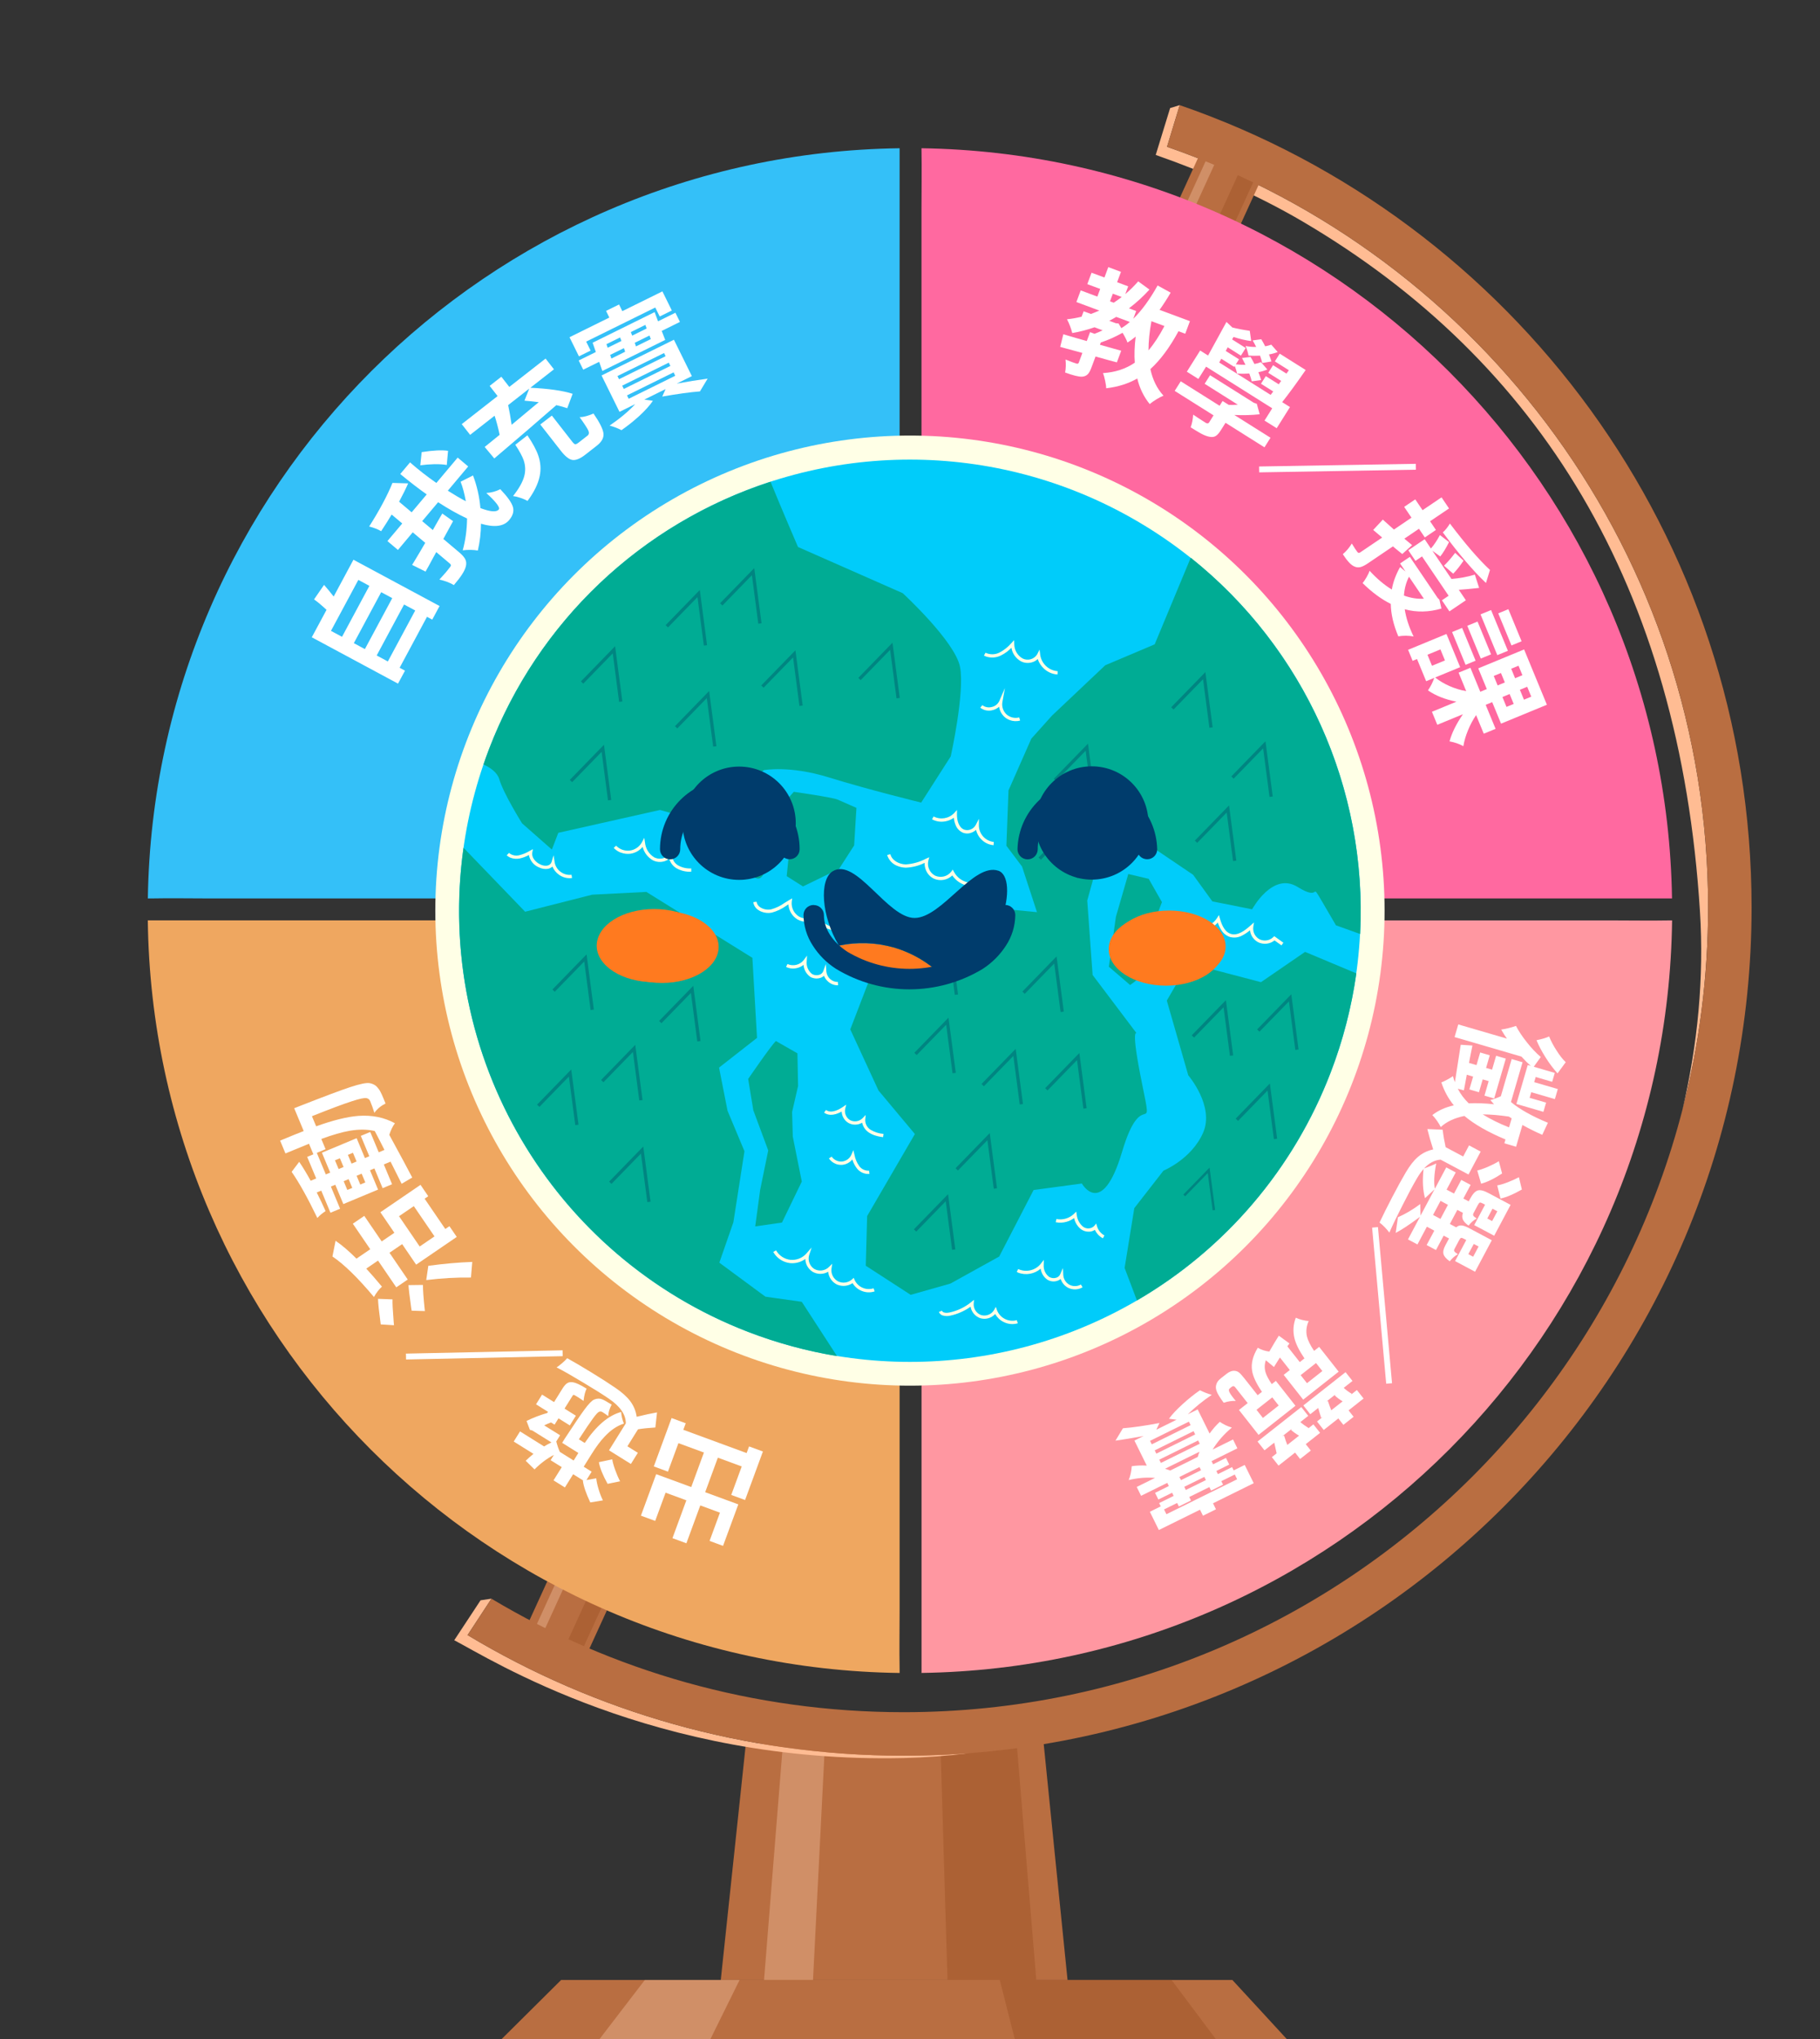 <?xml version="1.0" encoding="UTF-8"?>
<svg id="_圖層_2" data-name="圖層 2" xmlns="http://www.w3.org/2000/svg" width="505.47" height="566.19" viewBox="0 0 505.47 566.19">
  <rect x="0" y="0" width="505.47" height="566.19" fill="#333333" stroke="none"/>
  <g id="_圖層_1-2" data-name="圖層 1">
    <g>
      <g id="_地球儀" data-name="地球儀">
        <path d="m207.14,484.18c13.76-.05,27.55-.17,41.32-.32,13.76-.16,27.56-.27,41.34-.33,1.11,11.04,2.22,22.09,3.34,33.11,1.12,11.03,2.23,22.06,3.35,33.09h-96.31c1.17-10.92,2.32-21.85,3.48-32.77,1.16-10.92,2.32-21.85,3.48-32.78" style="fill: #b96e41; fill-rule: evenodd;"/>
        <path d="m217.46,484.14c3.88-.02,7.77-.05,11.66-.08-.55,10.95-1.1,21.9-1.66,32.84-.55,10.94-1.11,21.89-1.66,32.83h-13.6c.88-10.93,1.74-21.85,2.62-32.79.88-10.92,1.75-21.86,2.63-32.8" style="fill: #d08f67; fill-rule: evenodd;"/>
        <path d="m261.16,483.71c3.52-.03,7.05-.07,10.57-.09,3.53-.03,7.06-.05,10.6-.06.91,11.04,1.83,22.07,2.74,33.1.91,11.02,1.82,22.06,2.74,33.07h-24.66c-.33-11-.66-22-.99-33-.33-11-.66-22.01-.98-33.02" style="fill: #ac6134; fill-rule: evenodd;"/>
        <path d="m467.25,308.17c4.3-18.27,6.02-36.82,4.89-54.93-5.62-90.74-44.77-153.13-110.24-191.67-12.4-7.3-26.51-13.5-40.92-18.55l4-13.01,2.66-.82-3.52,11.57c87.46,30.31,150.27,113.4,150.27,211.18,0,19.42-2.48,38.26-7.14,56.23m-198.16,178.61c-6.14.76-12.2,1.21-18.15,1.34-69.21,1.58-115.01-27.65-124.78-32.71l7.31-11.09,3.02-.45-6.63,10.11c35.38,21.25,76.8,33.48,121.08,33.48,6.11,0,12.16-.23,18.15-.69Zm217.38-234.84c0,1.27-.02,2.54-.05,3.81.02-1.27.05-2.54.05-3.81Z" style="fill: #ffbc93; fill-rule: evenodd;"/>
        <path d="m170.23,443.46l-6.75,14.75-16.74-7.66,6.75-14.76c.34.18.69.34,1.04.52l.27.14.03.02c.49.25.98.49,1.47.73l.03.02.38.19c.58.29,1.16.57,1.75.85.41.19.81.39,1.22.58h0l.04.02c.39.18.79.37,1.18.55h0s.04.02.04.02l.04.02c.45.21.9.42,1.36.62.76.34,1.52.68,2.28,1.02l.05.02c.3.13.61.27.91.4l.69.3c1.11.48,2.21.94,3.32,1.39l.6.25h.03ZM333.2,42.84l16.74,7.66-6.74,14.74c-5.51-2.82-11.09-5.38-16.74-7.66l6.74-14.74Z" style="fill: #b96e41; fill-rule: evenodd;"/>
        <path d="m157.88,437.98l-6.68,14.61-2.36-1.08,6.71-14.67c.11.06.23.11.35.17h.02s.02.02.02.02l.84.41h.03c.36.19.72.37,1.08.55M335.29,43.79l2.36,1.08-6.67,14.59c-.8-.34-1.59-.68-2.39-1.02l6.7-14.66Z" style="fill: #d08f67; fill-rule: evenodd;"/>
        <path d="m168.69,442.82l-6.72,14.69-4.29-1.96,6.67-14.59h.02c.51.23,1.02.45,1.53.67h.03c.32.15.64.29.97.43.51.22,1.01.43,1.52.64l.07.03.07.03.07.03.07.03ZM344.14,47.84l4.29,1.96-6.71,14.68c-1.41-.71-2.82-1.4-4.24-2.07l6.66-14.57Z" style="fill: #ac6134; fill-rule: evenodd;"/>
        <path d="m327.64,29.19c92.42,31.82,158.83,119.52,158.83,222.75,0,130.08-105.45,235.53-235.53,235.53-44.28,0-85.7-12.23-121.08-33.48l6.63-10.11c33.48,20,72.62,31.51,114.45,31.51,123.41,0,223.45-100.04,223.45-223.45,0-97.78-62.8-180.87-150.27-211.18l3.52-11.57Z" style="fill: #b96e41; fill-rule: evenodd;"/>
        <path d="m155.85,549.73h186.41c2.53,2.74,5.06,5.49,7.59,8.23,2.53,2.74,5.06,5.49,7.57,8.23h-218.15c2.77-2.74,5.53-5.49,8.29-8.23,2.76-2.74,5.54-5.49,8.29-8.23" style="fill: #b96e41; fill-rule: evenodd;"/>
        <path d="m179.1,549.73h26.31c-1.33,2.74-2.71,5.49-4.06,8.23-1.35,2.74-2.71,5.49-4.06,8.23h-30.81c2.1-2.74,4.21-5.49,6.31-8.23,2.09-2.74,4.21-5.49,6.31-8.23" style="fill: #d08f67; fill-rule: evenodd;"/>
        <path d="m277.65,549.73h47.72c2.07,2.74,4.12,5.49,6.17,8.23,2.05,2.74,4.1,5.49,6.15,8.23h-55.85c-.7-2.74-1.4-5.49-2.09-8.23-.7-2.74-1.37-5.49-2.09-8.23" style="fill: #ac6134; fill-rule: evenodd;"/>
      </g>
      <g id="_4個選單" data-name="4個選單">
        <path id="_自我_充實" data-name="自我/充實" d="m249.85,41.16v120.45c-47.09,2.68-84.72,40.62-86.93,87.84H58.39c-5.49,0-10.99-.11-16.47,0h-.72c-.05,0-.1,0-.14.01,1.78-114.41,94.32-206.78,208.79-208.3Z" style="fill: #34c0f8;"/>
        <path id="_出遊_活動" data-name="出遊/活動" d="m249.87,464.5c-114.7-1.51-207.39-94.25-208.82-208.97.05.01.1.01.15.01h121.63c.87,48.45,39.04,87.79,87.02,90.52v100.94c0,5.48-.1,10.98,0,16.47v.72c0,.11,0,.21.02.31Z" style="fill: #efa760;"/>
        <path id="_教學_授課" data-name="教學/授課" d="m464.38,249.45h-116.91c-2.27-48.74-42.32-87.62-91.54-87.99V57.98c0-5.48.1-10.97,0-16.46v-.36c114.31,1.7,206.66,93.99,208.44,208.28Z" style="fill: #ff69a0;"/>
        <path id="_徵選_競賽" data-name="徵選/競賽" d="m464.39,255.54c-1.43,114.6-93.93,207.27-208.47,208.95.02-.1.02-.2.02-.3v-117.97c50.11-.39,90.72-40.68,91.63-90.67h99.83c5.48,0,10.98.1,16.47,0,.17-.01.35,0,.53,0Z" style="fill: #ff97a1;"/>
        <g>
          <path d="m110.54,189.81l-23.95-12.87,4.1-7.62c-1.38-1.28-2.54-2.25-3.47-2.9l2.78-4.03c.94,1.07,1.83,2.15,2.67,3.24l5.49-10.22,23.92,12.85-2.03,3.78-1.46-.78-7.6,14.15,1.49.8-1.94,3.6Zm-15.55-13l7.6-14.15-3.07-1.65-7.6,14.15,3.07,1.65Zm6.35,3.41l7.6-14.15-3.07-1.65-7.6,14.15,3.07,1.65Zm6.38,3.43l7.6-14.15-3.1-1.66-7.6,14.15,3.1,1.67Z" style="fill: #fff;"/>
          <path d="m141.41,144.4c-1.5,1.78-4.11,2.11-7.83,1.01,0,2.5-.3,4.98-.87,7.44-1.35-.22-2.75-.24-4.2-.05.77-2.77,1.17-5.72,1.21-8.84-2.48-1.15-5.16-2.65-8.04-4.52l-4.42,5.25,2.95,2.48c.29-.52.73-1.29,1.31-2.32.58-1.03,1.02-1.78,1.32-2.27l2.99,2.12-2.7,4.94,4.42,3.73c.85.71,1.41,1.36,1.69,1.95.28.59.33,1.25.13,1.97-.29,1.23-1.4,2.94-3.32,5.16-1.05-.65-2.39-1.16-4.02-1.53,1.17-1.25,2.14-2.38,2.9-3.39.2-.24.3-.44.3-.59,0-.15-.11-.31-.32-.49l-3.75-3.16c-.19.34-.47.84-.83,1.51-.98,1.83-1.69,3.13-2.14,3.9l-3.74-1.86c.11-.17.28-.44.51-.81,1.33-2.21,2.38-3.98,3.14-5.31l-3.47-2.92-4.11,4.89-2.92-2.46,4.12-4.89-2.95-2.48c-.75,1.28-1.73,2.82-2.91,4.62-.91-.53-2.02-.96-3.33-1.3,2.89-4.55,5.04-8.58,6.47-12.1l4.35.13c-.63,1.45-1.46,3.14-2.51,5.09l3.49,2.94,4.18-4.97c-2.13-1.5-4.58-3.38-7.35-5.66l2.72-3.23c2.25,1.98,4.69,3.89,7.31,5.71l5.92-7.04,2.92,2.46-5.66,6.73c1.73,1.1,3.39,2.08,5,2.93-.37-2.08-.85-3.89-1.45-5.42l3.45-1.74c1.09,2.87,1.78,5.89,2.05,9.06,2.75,1.04,4.44,1.18,5.1.4.45-.53-.71-2.07-3.47-4.6,1.39-.07,2.68-.42,3.89-1.05,2.02,2.11,3.2,3.78,3.53,5,.31,1.17-.04,2.36-1.06,3.57Zm-17.32-15.29c-.86-.17-2-.24-3.43-.23-1.39.04-2.7.14-3.93.31l.38-3.66c3.16-.49,5.6-.62,7.33-.36l-.36,3.94Z" style="fill: #fff;"/>
          <path d="m157.54,113.34c-.86-.3-1.87-.58-3.03-.85-4.93,4.31-10.67,9.24-17.23,14.8l-2.67-3.19c1.19-.96,2.58-2.08,4.15-3.37-.42-2.04-.89-3.81-1.4-5.3l-6.79,5.31-2.33-2.98,9.96-7.79-2.21-2.83,3.25-2.54,2.21,2.83,10.07-7.87,2.33,2.98-6.55,5.12c5.08.24,8.99.8,11.74,1.68l-1.5,4.01Zm-15.45,4.61c1.38-1.16,3.53-2.96,6.44-5.38.48-.41.85-.71,1.1-.9-1.38-.19-2.7-.32-3.97-.42l1.33-3.35-5.86,4.58c.35,1.62.67,3.44.97,5.47Zm4.42,21.14c-.49-.3-1.14-.58-1.93-.85-.79-.27-1.49-.44-2.09-.51,1.63-2.05,2.67-3.89,3.11-5.52.39-1.48.34-2.95-.16-4.43-.38-1.08-1.15-2.5-2.32-4.29l3.36-2.62c1.48,2.19,2.49,4.06,3.02,5.62.66,1.94.79,3.86.38,5.76-.44,2.12-1.56,4.4-3.37,6.84Zm16.08-12.87c-1.47,1.15-2.69,1.64-3.65,1.48-.93-.16-1.99-1.01-3.18-2.54l-5.71-7.3,3.22-2.47,5.66,7.25c.35.45.62.68.83.7.21.03.53-.14.97-.48l2.42-1.89c.43-.33.51-.8.26-1.4-.26-.6-1.07-1.85-2.44-3.76.48.03,1.14-.08,1.99-.31.68-.19,1.3-.42,1.87-.69,1.72,2.49,2.64,4.34,2.77,5.54.13,1.2-.48,2.33-1.81,3.37l-3.2,2.5Z" style="fill: #fff;"/>
          <path d="m160.79,98.94l-2.62-5.31,11.06-5.46-.91-1.85,3.61-1.78.91,1.85,11.13-5.49,2.62,5.31-3.37,1.66-1.23-2.49-19.19,9.47,1.23,2.49-3.24,1.6Zm6.5,4.07l-.88-2.55-4.43,2.18-1.26-2.55,4.76-2.35-.89-2.58,17.22-8.5.95,2.55,4.82-2.38,1.26,2.55-5.06,2.5.97,2.5-17.46,8.62Zm5.31,16.43c-1.03-.55-2.13-.97-3.3-1.27,2.91-1.99,5.29-3.98,7.12-5.97l-4.37,2.15-4.98-10.1,20.1-9.92,4.98,10.1-4.21,2.08c3.02-.56,5.88-1.02,8.59-1.38l-2.13,3.54c-2.78.22-6.28.7-10.48,1.44l.93-2.08-5.91,2.92,2.39.33c-.84,1.25-2.1,2.65-3.77,4.2-1.56,1.42-3.21,2.74-4.95,3.95Zm-3.83-22.89l3.82-1.88-.37-.98-3.79,1.87.34,1Zm1.03,3l3.82-1.89-.34-1-3.82,1.88.34,1Zm2.12,5.74l12.94-6.39-.43-.88-12.94,6.39.43.88Zm1.33,2.7l12.94-6.39-.45-.91-12.94,6.39.45.91Zm1.35,2.73l12.94-6.39-.46-.94-12.94,6.39.46.94Zm.97-17.53l4.03-1.99-.37-.99-4.03,1.99.37.98Zm1.06,2.99l4.12-2.03-.37-.99-4.09,2.02.34,1Z" style="fill: #fff;"/>
          <path d="m307.22,107.81c0-.51-.1-1.2-.29-2.09-.19-.89-.38-1.6-.59-2.13,3.37-.21,6.32-1.17,8.83-2.89-.17-2.13-.09-4.54.24-7.24-.83.68-1.59,1.23-2.27,1.65-.27-.75-.73-1.66-1.37-2.71-2.04,1.14-4.05,2.04-6.05,2.69l-.24.63c.89.26,2.23.64,4.01,1.13.85.24,1.48.42,1.9.53l-1.2,3.23c-1.23-.31-3.06-.81-5.5-1.51-.2-.05-.34-.09-.42-.12l-1.16,3.11c-.31.85-.64,1.44-.99,1.8-.39.41-.91.64-1.55.69-.94.06-2.52-.33-4.76-1.16.22-1.1.25-2.3.12-3.6,1.48.6,2.47.97,2.98,1.11.36.13.59.05.7-.24l1-2.7c-1.09-.31-2.63-.73-4.62-1.25-.7-.19-1.21-.33-1.54-.43l.87-3.5c2.53.75,4.7,1.38,6.51,1.88l.92-2.47,1.24.46c.81-.3,1.55-.62,2.24-.97l-2.25-.84c-2.1.73-4.16,1.27-6.18,1.6-.33-1.3-.82-2.58-1.46-3.83,1.24-.11,2.59-.35,4.05-.7l.57-1.52,2.03.75c.53-.19,1.3-.5,2.33-.94l-6.37-2.37,1.2-3.23,4.62,1.72.79-2.13-3.58-1.33,1.18-3.17,3.58,1.33,1.07-2.88,3.52,1.31-1.07,2.88,3.07,1.14-.8,2.16c1.19-1,2.39-2.18,3.59-3.54l3.12,2.28c-1.71,1.89-3.61,3.63-5.69,5.21l2,.74-.8,2.16c2.35-2.3,4.6-5.39,6.76-9.25l3.62,2c-.99,1.7-2.02,3.29-3.08,4.77l8.43,3.14-1.3,3.49-1.87-.7c-2.45,4.52-5.06,8.03-7.81,10.52.63,2.95,1.84,5.41,3.64,7.38-.56.22-1.22.56-1.97,1.02-.75.46-1.37.89-1.86,1.31-1.65-2.03-2.8-4.4-3.45-7.1-2.53,1.44-5.4,2.34-8.62,2.71Zm4.2-16.7c.8-.47,1.59-1.04,2.37-1.72l-3.77-1.4c-.86.5-1.51.86-1.95,1.08l1.84.68.74.06.78,1.3Zm-3.14-7.45l1.04.39c.83-.56,1.57-1.09,2.22-1.59l-2.47-.92-.79,2.12Zm10.69,13.62c1.53-1.79,3.01-4.04,4.43-6.76l-3.61-1.34c-.54,2.88-.81,5.58-.82,8.1Z" style="fill: #fff;"/>
          <path d="m330.67,118.67c.38-.99.62-2.17.71-3.55.91.63,2.08,1.39,3.51,2.29.41.23.71.2.91-.11l1.24-1.98-10.79-6.79,1.68-2.66,10.79,6.79.83-1.32,1.72,1.08c.81.03,1.64.01,2.51-.06l-9.21-5.8,1.5-2.38,12.16,7.65.82.28.81,2.91c-2.12.24-4.47.31-7.04.2l10.04,6.32-1.68,2.66-10.81-6.81-1.32,2.09c-.5.8-.99,1.34-1.45,1.6-.46.27-1.04.33-1.75.18-.67-.13-1.45-.43-2.34-.91-.56-.3-1.5-.87-2.84-1.71Zm-1.04-15.48l3.69-5.87,2.2,1.39,5.11-9.33,1.62,1.54c1.35.35,2.97.66,4.85.93l.4,2.85c-1.41-.17-3.05-.55-4.92-1.14l-.39.68,3.78,2.38-1.33,2.12-3.66-2.31-.56,1.01,3.69,2.32-.88,1.4c.9.09,1.79.13,2.68.13-.16-.34-.41-.83-.75-1.47-.09-.19-.17-.33-.22-.42l2.38-.3c.37.6.73,1.26,1.08,1.96.69-.12,1.29-.29,1.8-.51l1.79,2.04c-.84.35-1.67.6-2.5.74.34.85.6,1.59.77,2.2l-2.62.35c-.1-.52-.32-1.24-.67-2.18-1.06.08-2.19.09-3.38.03-.18-.78-.4-1.49-.66-2.13l-.16.26-3.58-2.25-.57,1.04,14.28,8.99.72-.95-3.4-2.14,1.33-2.12,3.6,2.27.67-.94-3.58-2.25,1.33-2.12,3.72,2.34.67-.94-3.89-2.45,1.35-2.15,7.21,4.54c-2.57,3.71-4.75,6.68-6.53,8.92l2.17,1.37-3.69,5.87-3.38-2.12,2.14-3.41-18.37-11.56-2.14,3.41-3.23-2.03Zm17.13-4.44c-.17-.91-.45-1.8-.83-2.68,1.02.19,2.01.28,2.95.26-.28-.58-.6-1.18-.98-1.81l2.4-.33c.37.6.73,1.26,1.08,1.96.6-.1,1.16-.26,1.69-.46l1.79,2.05c-.78.31-1.59.53-2.42.67.33.87.56,1.52.69,1.95l-2.55.43c-.11-.47-.32-1.15-.63-2.04-1.15.05-2.21.05-3.19-.01Z" style="fill: #fff;"/>
          <path d="m349.72,131.15l-.03-1.63,43.51-.74.03,1.63-43.51.74Z" style="fill: #fff;"/>
          <path d="m372.95,153.86c.97-.82,1.8-1.8,2.49-2.95.68,1.12,1.19,1.9,1.54,2.34.2.3.46.34.78.13l6.11-4.13-2.49-2.11,2.67-2.87c.94.86,1.97,1.78,3.09,2.76l4.87-3.3-2.03-3,3.08-2.08,2.03,3,5.27-3.56,2.08,3.08-5.27,3.56,1.63,2.41-3.08,2.08-1.63-2.41-4.06,2.75,2.16,1.8-2.74,2.47c-.42-.34-1.06-.86-1.92-1.56-.31-.25-.53-.44-.67-.57l-7.03,4.76c-.79.53-1.46.86-2.02,1-.56.13-1.12.08-1.67-.18-.9-.37-1.97-1.51-3.21-3.42Zm15.41,22.84c-1.36-3.22-2.06-6.23-2.1-9.03-2.62-1.3-5.23-3.22-7.82-5.77.34-.42.71-.97,1.1-1.64.41-.72.69-1.31.83-1.79,2.04,2.21,4.1,3.95,6.18,5.21.35-2.06,1.12-4.14,2.3-6.25l1.51,1.26-1.52-2.24,2.72-1.84,7.73,11.42.47.46.57,2.47c-3.49,1.03-6.89,1.1-10.19.2.37,2.44,1.19,4.96,2.46,7.56-.55-.12-1.25-.19-2.1-.21-.81,0-1.52.06-2.13.17Zm1.56-11.34c1.91.69,3.75.98,5.53.87l-4.13-6.1c-.8,1.55-1.27,3.29-1.4,5.23Zm10.56,1.3l1.85-1.25-7.39-10.92-1.82,1.23-1.99-2.94,4.54-3.07,1.74,2.58c.85-.96,1.68-2.2,2.5-3.73l2.54,1.95c-.91,1.79-1.73,3.12-2.45,3.99l-2.18-1.59,5.3,7.84c2.29-.19,4.46-.59,6.49-1.21l1.19,3.69c-.15.02-.37.04-.65.07-2.31.25-3.97.4-5,.45l1.97,2.91-4.57,3.09-2.08-3.08Zm.23-18.85c.63-.51,1.29-1.33,1.98-2.44,4.23,5.6,7.93,9.9,11.12,12.88l-1.11,3.61c-3.44-3.23-7.43-7.91-11.99-14.05Zm.33,9.25c1.04-1,2.07-2.19,3.1-3.57l2.33,2.18c-.98,1.45-1.93,2.66-2.87,3.61l-2.57-2.22Z" style="fill: #fff;"/>
          <path d="m397.68,197.63l6.82-2.81c-3.16-.62-5.8-1.67-7.91-3.14.75-1.09,1.33-2.24,1.75-3.47l-2.25.93-2.54-6.16-1.22.5-1.26-3.06,10.66-4.4,3.8,9.22-6.94,2.86c1.14.92,2.47,1.72,4,2.39,1.53.67,3.07,1.14,4.62,1.4l-2.11-5.13,3.28-1.35,2.74,6.66,1.81-.75-2.37-5.75,12.73-5.25,6.33,15.35-12.73,5.25-2.46-5.97-1.81.75,2.75,6.66-3.28,1.35-2.13-5.16c-.87,1.26-1.62,2.67-2.26,4.23-.64,1.56-1.06,3.02-1.28,4.4-1.09-.62-2.37-1.07-3.84-1.34.64-2.36,1.88-4.87,3.73-7.54l-7.13,2.94-1.49-3.62Zm-1.23-15.84l1.26,3.06,3.6-1.48-1.26-3.06-3.6,1.48Zm6.84-6.3l2.78-1.15,3.75,9.1-2.78,1.15-3.75-9.1Zm4.22-1.74l2.85-1.17,3.75,9.1-2.85,1.17-3.75-9.1Zm3.67-3.16l2.94-1.21,4.67,11.31-2.94,1.21-4.66-11.31Zm3.68,17.09l1.08,2.63,2-.83-1.08-2.62-2,.82Zm1.25-17.38l2.81-1.16,3.67,8.91-2.81,1.16-3.67-8.91Zm1.16,23.22l1.13,2.75,2-.82-1.13-2.75-2,.83Zm2.44-7.84l1.08,2.63,2.03-.84-1.08-2.63-2.03.84Zm2.41,5.84l1.13,2.75,2.03-.84-1.13-2.75-2.03.84Z" style="fill: #fff;"/>
          <path d="m400.31,300.53c.37-.13.89-.37,1.57-.74.68-.36,1.23-.7,1.65-1,.15.61.33,1.16.54,1.67.4-2.68.94-6.14,1.62-10.38l3.25.21c-.15.68-.39,1.86-.71,3.53-.1.58-.18,1.02-.24,1.3l2.08.61,1.02-3.51,2.66.78-1.02,3.51,1.66.48,1.13-3.86,2.69.79-3.23,11.07-2.7-.79,1.17-4.03-1.66-.48-1.04,3.57-2.66-.78,1.04-3.57-1.75-.51-.81,4.34-1.7-.46c.76,1.49,1.78,2.84,3.04,4.06,2.14-.1,4.49-.02,7.04.26-.43-.45-.77-.85-1.03-1.18.94-.24,1.91-.59,2.91-1.05l3.01-10.32,3.02.88-3.22,11.04c2.34,1.97,5.76,3.9,10.26,5.77l-1.57,3.34c-1.81-.79-3.65-1.7-5.51-2.73l-1.76,6.04-3.25-.95.31-1.07c-4.86-2.03-8.66-4.21-11.41-6.53-2.75.56-4.94,1.59-6.57,3.08-.23-.49-.58-1.07-1.04-1.73s-.9-1.19-1.3-1.59c1.61-1.27,3.6-2.17,5.97-2.7-1.54-1.9-2.69-4.02-3.46-6.36Zm4.7-16.1l13.51,3.94c-.5-.69-1.04-1.52-1.59-2.51.49-.07,1.16-.2,2.02-.4.94-.24,1.63-.45,2.08-.62.77,1.47,1.76,2.97,2.99,4.5,1.23,1.58,2.53,2.96,3.9,4.13l-1.95,2.71,5.84,1.71-.72,2.47-4.58-1.33-.42,1.43,6.56,1.91-.81,2.79-6.56-1.91-.46,1.56,4.58,1.33-.75,2.56-7.5-2.19,3.15-10.81.84.25c-.8-.71-1.67-1.57-2.59-2.59l-18.57-5.42,1.02-3.5Zm6.77,24.97c2.13,1.32,4.57,2.53,7.33,3.62l.73-2.5c-.22-.13-.48-.3-.77-.5-2.63-.39-5.06-.6-7.29-.61Zm14.95-20.58c1.52-.31,2.69-.66,3.51-1.05.5,1.25,1.18,2.54,2.04,3.87.87,1.38,1.72,2.47,2.57,3.28l-2.28,3.1c-1.15-1.28-2.26-2.75-3.31-4.42-1.05-1.67-1.9-3.26-2.53-4.79Z" style="fill: #fff;"/>
          <path d="m396.44,313.48l4.23.18c.19,1.61.47,3.22.83,4.85l4.87,2.59,1.63-3.08,3.23,1.72-3.38,6.36-7.76-4.13c-1.68.13-3.21.95-4.6,2.46,1.68-.61,2.81-1.08,3.39-1.41-.58,3.06-.71,5.41-.37,7.04l3.16-5.94,2.63,1.4-2.54,4.78,2.06,1.09,2.02-3.79,2.6,1.38-2.02,3.79,1.49.79.4-.75c.69-1.29,1.38-2.05,2.07-2.27.69-.22,1.67,0,2.92.67l6.24,3.32-4.56,8.57-5.55-2.95,3.02-5.67-.66-.35c-.38-.2-.64-.28-.8-.23-.15.04-.33.27-.55.67l-1.19,2.24c-.15.28-.17.52-.06.72.11.2.42.46.94.79-.81.41-1.57,1.07-2.27,1.97-.83-.6-1.36-1.16-1.58-1.7-.22-.54-.22-1.16.02-1.84l-1.55-.83-2.08,3.91,1.76.94c.44-.4.96-.58,1.54-.52.53.05,1.24.31,2.11.78l6.24,3.32-4.65,8.75-5.55-2.96,3.11-5.85-.66-.35c-.38-.2-.64-.28-.8-.23-.15.05-.33.26-.53.64l-1.27,2.39c-.15.28-.16.51-.05.7.12.19.44.45.98.79-.83.45-1.58,1.11-2.27,1.97-.98-.7-1.56-1.37-1.73-2.01-.17-.64,0-1.45.52-2.42l1.02-1.91-1.49-.79-2.13,4-2.6-1.38,2.13-4-2.06-1.1-2.62,4.93-2.63-1.4,3.33-6.27c-2.88,2.15-5.12,3.63-6.74,4.46l.62-4.34c2.06-.9,4.13-2.12,6.2-3.67l.08,3.22,3.89-7.31-2.65,2.46c-.62-2.24-.75-4.95-.4-8.1-.64.73-1.26,1.6-1.85,2.62-1.09,1.85-2.39,4.27-3.9,7.27-1.61,3.13-2.86,5.72-3.75,7.77-.31-.42-.73-.91-1.25-1.47-.58-.59-1.07-1.03-1.48-1.32.92-1.96,2.09-4.31,3.52-7.05,1.47-2.82,2.72-5.1,3.76-6.85,1.11-1.89,2.23-3.32,3.36-4.3,1.23-1.06,2.65-1.76,4.26-2.1-.68-2.12-1.22-3.99-1.61-5.61Zm3.64,19.94l-2.08,3.91,2.06,1.1,2.08-3.91-2.06-1.1Zm9.23,11.96l-1.51,2.83,1.34.72,1.51-2.84-1.34-.71Zm.97-20.4c.75-.16,1.72-.49,2.9-.99,1.12-.48,2.15-1,3.09-1.57l.91,3.4c-2.27,1.48-4.21,2.42-5.83,2.83l-1.07-3.67Zm4.24,10.61l-1.45,2.72,1.34.72,1.45-2.72-1.34-.71Zm1.3-6.47c.78-.12,1.75-.41,2.9-.85,1.16-.45,2.2-.92,3.13-1.42l.82,3.42c-2.34,1.33-4.32,2.17-5.93,2.51l-.92-3.67Z" style="fill: #fff;"/>
          <path d="m381.08,340.85l1.62-.15,3.91,43.35-1.62.14-3.91-43.34Z" style="fill: #fff;"/>
          <path d="m359.89,365.86c.47.23,1.05.44,1.73.61.75.19,1.36.29,1.84.31-.64,1.45-.8,2.88-.48,4.3.28,1.13.95,2.46,1.98,3.99l1.41-1.11,5.42,6.88-9.85,7.77-5.42-6.88,1.7-1.34-2.74-3.48c-.14.19-.32.48-.56.87-.5.79-.86,1.38-1.1,1.77l-2.26-1.88c-.38,1.13-.4,2.24-.08,3.34.26.88.84,1.98,1.73,3.29l1.14-.9,5.44,6.91-10.25,8.08-5.44-6.91,2.42-1.91-3.5-4.44c-.1-.12-.22-.21-.38-.26-.19-.02-.37.03-.52.15l-.5.4c-.19.15-.3.31-.32.47-.03.11.01.31.12.59.29.58.88,1.41,1.8,2.5-.98-.08-2.1.08-3.36.49-1.05-1.41-1.72-2.51-1.99-3.29-.24-.67-.25-1.32-.01-1.93.16-.53.57-1.06,1.25-1.59l1.54-1.21c.83-.66,1.62-.93,2.36-.83.41.05.78.2,1.11.46.33.26.8.77,1.42,1.55l3.75,4.75,1.2-.94c-1.58-2.29-2.49-4.25-2.75-5.89-.31-2,.22-4.11,1.59-6.34.99.57,2.06.92,3.2,1.05,1.05-1.83,1.93-3.3,2.64-4.41l2.95,2.16-.58.8,3.45,4.38,1.3-1.03c-1.45-2.13-2.37-3.97-2.76-5.53-.49-1.94-.37-3.87.37-5.81Zm-6.54,22.12l-4.38,3.45,1.78,2.26,4.38-3.45-1.78-2.26Zm8.06,2.69l1.93,2.44-2.2,1.74c.63.54,1.39,1.09,2.28,1.64l-.08.11,1.43-1.13,1.86,2.36-3.98,3.14,1.4,1.78-2.97,2.34-1.4-1.78-4.59,3.62-1.86-2.36,1.33-1.05-.66-2.97-2.71,2.13-1.93-2.44,12.16-9.58Zm-2.61,6.02l-2.71,2.13.54-.25c.31,1.05.61,1.92.9,2.61l3.26-2.57c-.8-.46-1.54-.99-2.24-1.59l.26-.33Zm6.71-18.25l-4.28,3.37,1.76,2.23,4.27-3.37-1.76-2.23Zm8.2,2.54l1.92,2.44-2.44,1.92c.72.66,1.47,1.21,2.24,1.64l-.25.28,1.67-1.32,1.86,2.36-4.17,3.29,1.4,1.78-2.84,2.24-1.4-1.78-4.06,3.2-1.86-2.36,1.57-1.24-.43.21c-.09-.3-.22-.72-.38-1.25-.19-.68-.33-1.17-.43-1.47l-2.21,1.74-1.92-2.44,11.74-9.25Zm-2.8,6.17l-2.55,2.01.43-.21c.38,1.14.69,2.01.94,2.62l3.16-2.49c-.86-.5-1.59-1.06-2.21-1.66l.22-.26Z" style="fill: #fff;"/>
          <path d="m333.29,386.02c1.07.53,2.15.95,3.26,1.26-2.44,1.63-4.65,3.43-6.65,5.39l2.73-1.35,3.31,6.7c.89-1.25,1.84-2.33,2.84-3.25,1.03.72,2.15,1.25,3.35,1.59-2.21,1.84-3.99,3.88-5.35,6.11l5.67-2.8,1.21,2.46-7.18,3.55.43.88,3.58-1.77.91,1.85-3.58,1.77.43.88,3.94-1.95.45.91,3.06-1.51,2.5,5.07-11.31,5.58.82,1.67-3.61,1.78-.82-1.67-11.43,5.64-2.5-5.07,3.03-1.5-.45-.91,4.03-1.99-.43-.88-3.82,1.88-.91-1.85,3.82-1.89-.43-.88-7.28,3.59-1.21-2.46,5.09-2.51c-2.39-.21-4.83,0-7.32.6.48-1.17.76-2.45.85-3.85,1.31-.2,2.7-.25,4.17-.17l-3.43-6.95,2.55-1.26c-3.44.62-6.04,1.05-7.81,1.29l2.07-3.44c2.71-.21,6.09-.69,10.14-1.46l-.86,1.86,5.61-2.77-2.1-.28c.88-1.22,2.15-2.57,3.8-4.06,1.54-1.41,3.14-2.7,4.81-3.85Zm-3.1,8.7l-10.79,5.33.48.97,10.79-5.33-.48-.97Zm1.3,2.64l-10.79,5.33.45.91,10.79-5.33-.45-.91Zm1.27,2.58l-10.79,5.33.45.91,10.79-5.33-.45-.91Zm10.17,9.46l-3.73,1.84.48.97-3.33,1.65-.48-.97-5.58,2.75.48.97-3.36,1.66-.48-.97-3.64,1.79.66,1.33,19.64-9.7-.66-1.34Zm-9.79-6.33l-9.58,4.73c.34.08.83.25,1.45.49l7.64-3.77c.13-.49.3-.98.49-1.45Zm0,4.26l-5.58,2.75.43.88,5.58-2.75-.43-.88Zm1.35,2.73l-5.58,2.75.43.88,5.58-2.75-.43-.88Z" style="fill: #fff;"/>
          <path d="m211.88,403.02l-4.95,13.46-3.84-1.41,2.91-7.91-6.63-2.44-3.52,9.59,9.2,3.38-4.24,11.52-3.74-1.38,2.88-7.84-5.46-2.01-3.86,10.51-3.87-1.42,3.86-10.51-5.77-2.12-2.88,7.84-3.97-1.46,4.24-11.52,9.74,3.58,3.52-9.59-7.08-2.6-2.91,7.91-3.93-1.45,4.94-13.43,3.93,1.45-.67,1.81,17.58,6.46.68-1.84,3.84,1.41Z" style="fill: #fff;"/>
          <path d="m162.92,385.55c-.41.83-.7,1.97-.85,3.41-1.09-.76-1.89-1.27-2.39-1.53-.17-.11-.3-.16-.39-.14s-.17.08-.26.22l-2.24,3.59,3.15,1.97-1.68,2.7-3.15-1.97-1.09,1.75-.98-.61c-.47.16-1.1.43-1.9.81l4.42,2.75-1.07,1.72c.29,1.11.62,2.07.99,2.89l3.84,2.4,1.31-2.1-4.5-2.81.73-1.18c2.6-3.96,4.42-6.65,5.47-8.07,1.18-1.6,2.08-2.52,2.68-2.76.77-.34,1.54-.36,2.3-.04.45.17,1.3.65,2.57,1.44-.62,1.16-.93,2.22-.96,3.19-.46-.37-1-.74-1.61-1.12-.31-.19-.62-.22-.95-.07-.33.14-.89.76-1.7,1.87-.81,1.1-2.11,3.02-3.89,5.76l1.63,1.02c3.2-4.78,6.57-7.65,10.11-8.61.07,1.08.33,2.16.77,3.23-1.89.6-3.68,1.81-5.37,3.63-1.15,1.2-2.36,2.82-3.63,4.87l-2.17,3.47,2.21,1.38-1.45,2.33,2.73-.49c.07.79.27,1.77.62,2.94s.75,2.23,1.22,3.19l-3.5.57c-1.19-2.52-1.87-4.53-2.06-6.03l.14-.03-2.84-1.77-2.29,3.67-3.16-1.97,2.29-3.67-3.1-1.93.91-1.46c-1.87.96-3.66,2.3-5.38,4.02l-2.45-2.4c.67-.65,1.39-1.29,2.16-1.92l-5.48-3.42,1.75-2.81,6.68,4.17c.66-.41,1.34-.79,2.05-1.11l-5.31-3.31-.68-.19-.94-2.46c1.81-.89,3.73-1.63,5.77-2.22l.2-.32-3.33-2.08,1.68-2.7,3.33,2.08,2.27-3.65c.44-.71.84-1.2,1.2-1.48.45-.33.96-.47,1.53-.4.88.07,2.23.67,4.02,1.79Zm19.56,6.58l-.47,4.21c-1.9.12-3.51.28-4.82.51l-2.94,4.71,2.9,1.81-1.93,3.1-6.08-3.79,4.67-7.49c0-2.44-1.57-4.72-4.73-6.86-1.77-1.21-4.09-2.67-6.98-4.39-3.03-1.83-5.53-3.27-7.52-4.29.43-.26.94-.65,1.52-1.16.62-.52,1.09-.98,1.42-1.39,1.92,1.06,4.19,2.4,6.82,4.01,2.73,1.67,4.93,3.09,6.6,4.24,1.81,1.23,3.17,2.46,4.09,3.67.97,1.3,1.57,2.75,1.79,4.35,2.14-.53,4.02-.93,5.66-1.22Zm-12.44,13.05c.11.76.38,1.73.8,2.91.42,1.18.88,2.24,1.38,3.19l-3.47.71c-1.35-2.44-2.16-4.44-2.42-6.02l3.72-.79Z" style="fill: #fff;"/>
          <path d="m156.24,374.91l.03,1.63-43.5.92-.03-1.63,43.5-.92Z" style="fill: #fff;"/>
          <path d="m126.87,343.42l-11.29,7.71-3.89-5.7-3.52,2.4,5.07,7.43-3.18,2.17-5.07-7.43-3.27,2.23c1.23,1.32,2.68,2.99,4.36,5.01-.8.71-1.54,1.66-2.22,2.87-4.5-5.36-8.34-9.11-11.53-11.25l.87-4.36c1.8,1.23,3.73,2.88,5.8,4.96l3.83-2.61-4.84-7.09,3.18-2.17,4.84,7.09,3.52-2.4-3.89-5.7,11.15-7.61,2.15,3.16-1.01.69,5.74,8.41,1.15-.78,2.04,2.99Zm-17.85,17.35c-.05.96.06,3.06.32,6.29.04.41.06.71.08.89l-3.68-.23c-.47-3.5-.73-5.86-.75-7.1l4.03.15Zm11.65-17.49l-5.74-8.4-4.11,2.8,5.74,8.41,4.11-2.8Zm-3.2,13.49c-.03,1.2.15,3.61.53,7.25l-3.68-.11c0-.13-.04-.34-.1-.63-.45-3.26-.71-5.42-.77-6.47l4.02-.05Zm13.69-6.4l-.36,4.34c-3.95-.06-8.09.17-12.42.7l.58-3.96c4.38-.59,8.44-.95,12.2-1.08Z" style="fill: #fff;"/>
          <path d="m109.67,311.88c-.65.91-1.17,1.98-1.55,3.21,3.12,5.73,5.25,9.68,6.37,11.85l-2.94,1.74c-1.28-2.54-2.31-4.59-3.08-6.15l-1.87.78,2.29,5.49-2.62,1.1-2.29-5.49-1.22.51,2.24,5.37-9.64,4.02-2.24-5.37-1.22.51,2.56,6.15-2.68,1.12-2.56-6.15-1.25.52c.99,1.96,1.8,3.68,2.45,5.17-.87.56-1.63,1.19-2.28,1.91-2.69-5.57-5.07-9.84-7.14-12.81l2.1-2.78c.99,1.44,2.05,3.2,3.19,5.26l1.53-.64-2.5-5.99,1.72-.72-1.22-2.93c-1.38.55-3.56,1.45-6.54,2.69l-1.48-3.56c2.98-1.24,5.16-2.13,6.55-2.66l-2.64-6.33c.54-.23,1.1-.45,1.67-.66,6.74-2.64,11.35-4.37,13.82-5.18,2.81-.93,4.66-1.3,5.55-1.11.62.13,1.14.36,1.56.67.33.25.67.64,1.03,1.15.39.57.96,1.84,1.74,3.82-1.26.62-2.29,1.48-3.1,2.58-.37-1.19-.76-2.26-1.16-3.22-.19-.46-.51-.74-.97-.84-.55-.16-1.96.14-4.21.88-2.28.73-5.95,2.11-11,4.12l1.17,2.81c4.69-1.69,8.62-2.66,11.77-2.9,3.78-.26,7.16.43,10.14,2.07Zm-2.89,7.4c-.62-1.25-1.52-3-2.7-5.25-2.06-.48-4.37-.51-6.92-.08-2.19.38-4.83,1.14-7.92,2.28l1.18,2.84-2.43,1.02,2.5,5.99,1.22-.51-2.3-5.52,9.64-4.03,2.3,5.52,1.22-.51-2.36-5.65,2.62-1.09,2.36,5.65,1.59-.67Zm-11.36,4.74l-1.02-2.43-1.37.57,1.02,2.43,1.37-.57Zm2.42,5.8l-1.02-2.43-1.37.57,1.01,2.43,1.37-.57Zm1.2-7.32l-1.01-2.43-1.41.58,1.02,2.43,1.4-.59Zm2.42,5.8l-1.02-2.43-1.4.59,1.02,2.43,1.4-.59Z" style="fill: #fff;"/>
        </g>
      </g>
      <g id="_地球" data-name="地球">
        <ellipse cx="252.72" cy="252.83" rx="131.82" ry="131.9" style="fill: #ffffe6;"/>
        <g>
          <ellipse cx="252.7" cy="252.87" rx="125.19" ry="125.26" style="fill: #00ccfa;"/>
          <g>
            <path d="m138.65,216.32c1.26,4.18,6.35,12.28,6.35,12.28l8.27,7.28,1.79-4.65,28.26-6.35,8.49,2.44,7.5,8.22s8.35,8.13,11.13,8.38,3.08-9.07,3.08-9.07l-7.75-16.1,6.4-4.92s7.09-1.37,18.07,2.03c10.99,3.41,25.6,6.98,25.6,6.98l8.21-12.83s3.95-17.75,2.58-24.84-15.91-20.47-15.91-20.47l-29.09-12.83s-4.7-10.9-7.63-18.12c-35.91,11.64-64.63,38.9-78.15,74.16-.56,1.45-1.07,2.89-1.57,4.35,1.93.89,3.82,2.21,4.38,4.05Z" style="fill: #00ac94;"/>
            <path d="m306.97,184.7l-14.8,13.99-5.74,6.4-6.34,14.37-.58,15.36,4.34,5.77,4.15,12.67-14.23-1.37-12.36.17-15.79,9.1-9.47,24.65,7.83,16.96,10.11,12.09-13.26,22.78-.38,13.79,12.47,8.08,11.04-3.13,13.54-7.5,9.56-18.47,13.4-1.81s5.6,9.95,11.18-8.82c5.58-18.77,8.84-2.75,5.57-18.77s-1.54-14.12-1.54-14.12l-12.22-16.19-1.49-20.67,3.19-11.49-2.94-7.28,16.46,3.05,12.69,8.57,5.35,7.39,11.04,2.2s5.68-10.53,12.63-6.21c6.95,4.31,3.24-2.03,6.95,4.31l3.71,6.35,6.72,2.41c2.04-40.38-15.48-79.27-47.06-104.48l-10.01,24.05-13.71,5.8Z" style="fill: #00ac94;"/>
            <path d="m376.7,270.26l-14.24-5.97-12.25,8.41-20.11-5.28-6.04,10.39,5.96,20.75s7.36,8.57,4.12,15.94c-3.24,7.37-11.01,10.53-11.01,10.53l-8.1,10.41-2.69,16.6,3.42,9.03c24.62-14.32,43.6-36.64,53.78-63.24,3.42-8.89,5.82-18.14,7.16-27.57Z" style="fill: #00ac94;"/>
            <path d="m212.55,360l-12.77-9.42,3.9-11.21,3.08-19.73-4.7-11.24-2.36-11.98,10.55-8.25-1.29-22.23-29.45-18.3-15.05.77-18.62,4.73-17.11-17.76c-8.13,57.76,24.65,113.49,79.06,134.43,7.98,3.07,16.25,5.32,24.68,6.72l-9.79-15.08-10.11-1.43Z" style="fill: #00ac94;"/>
          </g>
          <path d="m319.02,244.01l-5.66-1.34-3.44,11.88-1.96,13.86,5.91,5.08,5.49-4.07-.47-9.73,1.84-4.07,1.98-5.14-3.69-6.48Z" style="fill: #00ac94;"/>
          <path d="m232.56,221.98c-1.71-.66-12.1-2.13-12.1-2.13l-4.46,5.03,3.39,9.45-.9,8.93,4.52,2.86,10.01-4.86,4.2-6.53.64-10.43-5.29-2.32Z" style="fill: #00ac94;"/>
          <path d="m215.49,289.04c-1.3,1.18-7.7,10.53-7.7,10.53l1.43,8.7,4.14,11.15-2.24,10.94-1.37,10.15,7.43-1.07,5.5-11.38-2.5-12.49-.19-6.82,1.66-7.23-.18-9.06-5.99-3.43Z" style="fill: #00ac94;"/>
          <g>
            <path d="m335.89,202.06l-1.77-13.48-8.19,8.42-.65-.63,9.49-9.76,2.02,15.33-.9.12Z" style="fill: #008581;"/>
            <path d="m352.58,221.26l-1.77-13.48-8.19,8.42-.65-.63,9.49-9.76,2.02,15.33-.9.12Z" style="fill: #008581;"/>
            <path d="m342.46,239.08l-1.77-13.48-8.19,8.42-.65-.63,9.49-9.76,2.02,15.33-.9.12Z" style="fill: #008581;"/>
            <path d="m303.29,221.92l-1.77-13.48-8.19,8.42-.65-.63,9.49-9.76,2.02,15.33-.9.12Z" style="fill: #008581;"/>
            <path d="m299.05,243.78l-1.77-13.48-8.19,8.42-.65-.63,9.49-9.76,2.02,15.33-.9.12Z" style="fill: #008581;"/>
            <path d="m294.56,281l-1.77-13.48-8.19,8.42-.65-.63,9.49-9.76,2.01,15.33-.9.12Z" style="fill: #008581;"/>
            <path d="m341.59,293.15l-1.77-13.48-8.19,8.42-.65-.63,9.49-9.76,2.02,15.33-.9.12Z" style="fill: #008581;"/>
            <path d="m353.8,316.28l-1.77-13.48-8.19,8.42-.65-.63,9.49-9.76,2.02,15.33-.9.12Z" style="fill: #008581;"/>
            <path d="m359.75,291.51l-1.77-13.48-8.19,8.42-.65-.63,9.49-9.76,2.02,15.33-.9.12Z" style="fill: #008581;"/>
            <path d="m336.79,336.04l-1.36-10.34-6.28,6.46-.5-.49,7.28-7.49,1.55,11.77-.69.09Z" style="fill: #008581;"/>
            <path d="m283.21,306.66l-1.77-13.48-8.19,8.42-.65-.63,9.49-9.76,2.02,15.33-.9.12Z" style="fill: #008581;"/>
            <path d="m222.03,196.01l-1.77-13.48-8.19,8.42-.65-.63,9.49-9.76,2.02,15.33-.9.12Z" style="fill: #008581;"/>
            <path d="m168.86,222.23l-1.77-13.48-8.19,8.42-.65-.63,9.49-9.76,2.02,15.33-.9.12Z" style="fill: #008581;"/>
            <path d="m198.07,207.31l-1.77-13.48-8.19,8.42-.65-.63,9.49-9.76,2.02,15.33-.9.12Z" style="fill: #008581;"/>
            <path d="m193.66,289.16l-1.77-13.48-8.19,8.42-.65-.63,9.49-9.76,2.02,15.33-.9.12Z" style="fill: #008581;"/>
            <path d="m179.78,333.77l-1.77-13.48-8.19,8.42-.65-.63,9.49-9.76,2.02,15.33-.9.12Z" style="fill: #008581;"/>
            <path d="m159.77,312.39l-1.77-13.48-8.19,8.42-.65-.63,9.49-9.76,2.02,15.33-.9.12Z" style="fill: #008581;"/>
            <path d="m164.03,280.43l-1.77-13.48-8.19,8.42-.65-.63,9.49-9.76,2.02,15.33-.9.12Z" style="fill: #008581;"/>
            <path d="m180.63,270.47l-1.77-13.48-8.19,8.42-.65-.63,9.49-9.76,2.02,15.33-.9.12Z" style="fill: #008581;"/>
            <path d="m177.55,305.55l-1.77-13.48-8.19,8.42-.65-.63,9.49-9.76,2.02,15.33-.9.12Z" style="fill: #008581;"/>
            <path d="m210.6,173.18l-1.77-13.48-8.19,8.42-.65-.63,9.49-9.76,2.02,15.33-.9.12Z" style="fill: #008581;"/>
            <path d="m195.48,179.26l-1.77-13.48-8.19,8.42-.65-.63,9.49-9.76,2.01,15.33-.9.12Z" style="fill: #008581;"/>
            <path d="m171.95,194.88l-1.77-13.48-8.19,8.42-.65-.63,9.49-9.76,2.02,15.33-.9.12Z" style="fill: #008581;"/>
            <path d="m248.99,193.9l-1.77-13.48-8.19,8.42-.65-.63,9.49-9.76,2.02,15.33-.9.12Z" style="fill: #008581;"/>
            <path d="m276,330.05l-1.77-13.48-8.19,8.42-.65-.63,9.49-9.76,2.02,15.33-.9.12Z" style="fill: #008581;"/>
            <path d="m264.43,347.01l-1.77-13.48-8.19,8.42-.65-.63,9.49-9.76,2.01,15.33-.9.12Z" style="fill: #008581;"/>
            <path d="m300.89,307.82l-1.77-13.48-8.19,8.42-.65-.63,9.49-9.76,2.02,15.33-.9.12Z" style="fill: #008581;"/>
            <path d="m264.55,298l-1.77-13.48-8.19,8.42-.65-.63,9.49-9.76,2.02,15.33-.9.12Z" style="fill: #008581;"/>
            <path d="m265.18,276.24l-1.77-13.48-8.19,8.42-.65-.63,9.49-9.76,2.02,15.33-.9.12Z" style="fill: #008581;"/>
          </g>
          <g>
            <path d="m273.79,182.26c-.18-.07-.35-.15-.52-.24l.44-.79c1.23.59,2.67.57,3.88-.05,1.27-.66,2.39-1.56,3.32-2.64l.75-.81.03,1.1c0,1.65.89,3.18,2.32,4,1.43.72,3.18.23,4.03-1.13l.68-1.34.18,1.49c.37,2.45,2.38,4.32,4.84,4.51l-.04.91c-1.42-.08-2.76-.67-3.79-1.65-.78-.72-1.37-1.63-1.7-2.64-.47.45-1.04.77-1.67.93-.98.27-2.02.18-2.93-.26-1.44-.78-2.45-2.18-2.71-3.8-.84.88-1.84,1.61-2.93,2.15-1.3.64-2.81.74-4.18.26Z" style="fill: #ffffe6;"/>
            <path d="m280.37,199.9c-.53-.2-1.01-.5-1.43-.88-.79-.74-1.31-1.72-1.46-2.79-.52.46-1.15.79-1.83.95-1.18.31-2.43.06-3.4-.69l.58-.7c.74.57,1.71.75,2.61.51.91-.19,1.68-.8,2.09-1.64l1.57-3.62-.71,3.89c-.22,1.27.22,2.55,1.16,3.43.96.85,2.28,1.16,3.52.83l.25.87c-.97.27-2.01.21-2.95-.15Z" style="fill: #ffffe6;"/>
            <path d="m274.52,234.36c-.81-.31-1.53-.81-2.12-1.45-.65-.71-1.11-1.57-1.33-2.5-.33.31-.71.55-1.13.73-.79.34-1.69.37-2.5.06-.95-.41-1.69-1.19-2.05-2.16-.26-.64-.42-1.31-.48-1.99-.73.53-1.58.88-2.47,1.02-1.23.21-2.49,0-3.59-.59l.44-.79c1.89.99,4.21.61,5.69-.92l.81-.88-.02,1.19c-.02,1.67.49,3.67,2.01,4.27,1.25.41,2.61-.15,3.22-1.31l.88-1.7-.02,1.91c.05,2.33,1.83,4.27,4.15,4.52l-.07.9c-.48-.04-.96-.15-1.41-.32Z" style="fill: #ffffe6;"/>
            <path d="m249.41,240.49c-1.45-.48-2.57-1.64-3.02-3.1l.88-.23c.48,1.83,2.52,2.81,4.29,2.84,1.97-.12,3.9-.67,5.65-1.6l.88-.39-.26.93c-.41,1.67.37,3.4,1.89,4.19,1.56.7,3.41.25,4.46-1.1l.43-.59.34.64c.83,1.55,2.32,2.64,4.04,2.96,1.73.29,3.5-.22,4.82-1.38l.61.67c-1.52,1.35-3.58,1.94-5.58,1.6-1.78-.33-3.35-1.37-4.36-2.87-1.37,1.33-3.42,1.68-5.16.88-.94-.47-1.68-1.25-2.1-2.21-.31-.68-.45-1.42-.41-2.16-1.64.81-3.43,1.27-5.26,1.34-.73-.02-1.46-.16-2.14-.42Z" style="fill: #ffffe6;"/>
            <path d="m211.54,253.15c-.35-.13-.68-.31-.98-.52-.74-.49-1.23-1.27-1.35-2.15l.9-.12c.1.62.46,1.18.98,1.52.9.6,2,.82,3.06.61,1.35-.37,2.62-.98,3.75-1.8.43-.27.87-.55,1.31-.8l.8-.46-.12.91c-.19,1.68.63,3.32,2.08,4.18,1.49.8,3.31.65,4.65-.39l.46-.37.24.54c.68,1.44,1.95,2.5,3.48,2.92,1.51.49,3.16.3,4.51-.53l.5.76c-1.58.98-3.5,1.21-5.26.64-1.6-.45-2.96-1.5-3.8-2.93-1.58.98-3.57,1.04-5.21.15-1.51-.88-2.48-2.47-2.57-4.21-.19.12-.38.24-.57.36-1.22.88-2.6,1.54-4.06,1.93-.93.18-1.9.1-2.79-.24Z" style="fill: #ffffe6;"/>
            <path d="m172.43,236.74c-.75-.29-1.42-.73-1.98-1.32l.66-.62c.99,1.04,2.41,1.54,3.84,1.36,1.42-.2,2.66-1.07,3.34-2.33l.64-1.21.21,1.35c.17,1.69,1.12,3.2,2.57,4.08.8.4,1.72.48,2.58.22.66-.18,1.21-.62,1.54-1.22l1.08-2.08-.23,2.33c-.04,1.22.59,2.36,1.64,2.97,1.11.63,2.39.92,3.66.85v.91c-1.44.08-2.89-.26-4.15-.99-.97-.59-1.67-1.53-1.97-2.63-.39.32-.83.57-1.31.71-1.09.34-2.26.24-3.27-.28-1.39-.81-2.4-2.14-2.8-3.7-.86,1.03-2.08,1.71-3.41,1.9-.89.11-1.8,0-2.64-.32Z" style="fill: #ffffe6;"/>
            <path d="m225.56,271.48c-.2-.08-.39-.18-.57-.3-1.06-.77-1.72-1.97-1.82-3.28-.53.42-1.14.71-1.8.87-1.02.26-2.11.16-3.06-.3l.4-.81c1.58.72,3.44.26,4.52-1.1l.91-1.24-.09,1.53c-.16,1.36.39,2.71,1.46,3.57.6.37,1.34.46,2.02.24.5-.14.9-.5,1.1-.98l.73-2.01.15,2.13c.18,1.64,1.57,2.87,3.21,2.85l.05.91c-1.03.03-2.04-.34-2.8-1.04-.49-.43-.88-.98-1.12-1.59-.3.27-.65.47-1.03.59-.73.24-1.52.22-2.23-.05Z" style="fill: #ffffe6;"/>
            <path d="m242.59,315.1c-.43-.16-.84-.37-1.22-.62-.98-.63-1.68-1.62-1.93-2.76-1.15.68-2.58.72-3.76.09-1.14-.66-1.87-1.87-1.92-3.19-1.28.72-3.3,1.46-4.89.3l.54-.73c1.5,1.11,3.74-.2,4.63-.81l.98-.68-.28,1.16c-.28,1.24.28,2.52,1.38,3.16,1.13.58,2.49.37,3.4-.51l.91-.94-.13,1.31c-.04,1.17.56,2.26,1.57,2.85,1.07.62,2.27,1,3.51,1.1l-.12.9c-.91-.1-1.8-.31-2.66-.62Z" style="fill: #ffffe6;"/>
            <path d="m232.13,323.15c-.78-.3-1.44-.82-1.91-1.51l.75-.51c.66.94,1.76,1.46,2.9,1.37,1.14-.13,2.13-.85,2.59-1.9l.54-1.28.32,1.35c.21,1.12.66,2.17,1.32,3.1.63.86,1.66,1.33,2.72,1.27l.12.9c-1.38.11-2.72-.49-3.54-1.6-.55-.72-.97-1.55-1.22-2.42-.69.84-1.68,1.38-2.75,1.49-.62.06-1.25-.03-1.83-.25Z" style="fill: #ffffe6;"/>
            <path d="m232.72,356.76c-.15-.06-.29-.12-.43-.19-1.29-.71-2.14-2.01-2.28-3.47-1.35.79-3.02.78-4.36-.01-1.21-.78-1.96-2.11-1.98-3.55-1.22.9-2.74,1.31-4.25,1.16-1.96-.22-3.7-1.38-4.67-3.1l.79-.44c.82,1.46,2.3,2.44,3.97,2.63,1.67.16,3.32-.48,4.44-1.74l1.46-1.68-.69,2.12c-.43,1.44.14,3,1.4,3.82,1.3.75,2.95.56,4.04-.47l.97-.96-.2,1.35c-.19,1.43.52,2.83,1.78,3.52,1.29.65,2.84.44,3.92-.52l.47-.44.25.6c.93,1.99,3.18,2.98,5.27,2.31l.3.85c-1.23.41-2.56.34-3.74-.19-1-.43-1.84-1.17-2.4-2.1-1.2.81-2.72.99-4.07.49Z" style="fill: #ffffe6;"/>
            <path d="m261.77,365.23c-.46-.16-.83-.52-1.01-.97l.84-.33c.27.68,1.45.63,2.1.49,2.19-.47,4.24-1.44,5.98-2.85l.84-.68-.1,1.07c-.1,1.42.77,2.72,2.11,3.18,1.37.39,2.82-.19,3.55-1.41l.49-.88.33.95c.86,2.18,3.23,3.36,5.49,2.75l.28.86c-1.32.39-2.73.26-3.95-.37-.98-.48-1.79-1.25-2.33-2.2-1.04,1.14-2.64,1.59-4.12,1.16-1.42-.49-2.47-1.72-2.71-3.2-1.7,1.21-3.62,2.06-5.66,2.49-.7.17-1.43.15-2.12-.07Z" style="fill: #ffffe6;"/>
            <path d="m282.83,353.36c-.15-.06-.3-.12-.45-.2l.4-.81c2.18,1.01,4.76.41,6.27-1.45l.85-1.1-.03,1.39c-.1,1.3.47,2.56,1.52,3.35.58.34,1.28.43,1.93.23.49-.13.89-.47,1.11-.92l.78-1.78.09,1.94c.07,1.13.71,2.15,1.71,2.7,1.01.53,2.21.5,3.19-.07l.46.78c-1.26.73-2.8.77-4.09.09-.94-.52-1.65-1.38-1.99-2.4-.29.24-.63.42-1,.53-.9.28-1.87.16-2.68-.33-1.03-.71-1.71-1.82-1.87-3.06-1.71,1.47-4.08,1.9-6.2,1.13Z" style="fill: #ffffe6;"/>
            <path d="m293.21,339.35l.19-.89c1.76.35,3.59-.19,4.88-1.44l.62-.62.14.87c.13,1.28.75,2.46,1.72,3.3.94.74,2.29.66,3.14-.18l.54-.68.25.83c.33,1.06,1.06,1.95,2.04,2.48l-.42.8c-.98-.52-1.76-1.35-2.23-2.36-.47.32-1.02.5-1.58.51-.81.04-1.61-.2-2.27-.67-.98-.78-1.66-1.88-1.92-3.11-.61.46-1.3.81-2.04,1.02-.99.3-2.05.34-3.06.14Z" style="fill: #ffffe6;"/>
            <path d="m141.85,238.17c-.42-.16-.8-.4-1.12-.7l.63-.66c.78.65,1.82.89,2.8.66,1.06-.26,2.08-.68,3.01-1.25l.84-.45-.18.94c-.27,1.4.98,2.76,2.3,3.33.56.28,1.2.39,1.82.31.55-.07,1.02-.44,1.22-.96l.58-1.93.3,1.99c.19,1.06.79,2.01,1.67,2.63.86.65,1.94.94,3.01.8l.14.9c-1.31.18-2.63-.17-3.69-.96-.78-.56-1.38-1.33-1.75-2.22-.37.34-.84.56-1.33.64-.8.11-1.61-.03-2.34-.38-1.49-.58-2.58-1.9-2.87-3.47-.81.45-1.68.78-2.58.97-.83.16-1.68.1-2.47-.19Z" style="fill: #ffffe6;"/>
            <path d="m329.98,258.12c-.73-.28-1.41-.69-1.99-1.22l.61-.67c1.37,1.18,3.19,1.68,4.98,1.39,1.8-.2,3.41-1.19,4.41-2.69l.54-.86.28.98c.7,2.45,1.65,3.79,2.98,4.23,1.89.62,3.86-.82,5.53-2.32l.95-.84-.2,1.25c-.18,1.4.51,2.76,1.75,3.43,1.27.61,2.78.37,3.8-.6l.27-.27.32.22,1.09.78,1.13.81-.53.74-1.13-.81-.79-.57c-1.3,1.04-3.08,1.23-4.57.5-1.25-.66-2.09-1.9-2.25-3.31-.66.56-1.38,1.04-2.14,1.44-1.06.6-2.32.74-3.5.4-1-.36-1.84-1.06-2.37-1.98-.39-.63-.7-1.3-.93-2-1.16,1.31-2.77,2.15-4.5,2.36-1.25.18-2.53.05-3.71-.4Z" style="fill: #ffffe6;"/>
          </g>
        </g>
      </g>
      <g id="_張眼笑" data-name="張眼笑">
        <g>
          <path d="m221.01,228.56c0,8.69-7.03,15.73-15.72,15.74-8.69,0-15.73-7.03-15.74-15.72,0-8.69,7.03-15.73,15.72-15.74,0,0,0,0,0,0,8.69,0,15.73,7.03,15.74,15.72,0,0,0,0,0,0Z" style="fill: #003c6c;"/>
          <path d="m318.95,228.49c0,8.69-7.03,15.73-15.72,15.74-8.69,0-15.73-7.03-15.74-15.72,0-8.69,7.03-15.73,15.72-15.74,0,0,0,0,0,0,8.69,0,15.73,7.03,15.74,15.71h0Z" style="fill: #003c6c;"/>
        </g>
        <g>
          <path d="m248.18,263.05c-4.95-1.38-10.15-1.55-15.18-.5,3.78,6.31,10.14,11.63,19.27,11.83,3.68.1,7.34-.61,10.71-2.08-3.98-4.39-9.11-7.6-14.8-9.25Z" style="fill: #ff7a1f;"/>
          <path d="m277.28,241.76c-6.91-2.35-15.65,13.04-23.23,13.11s-16.31-16.98-22.81-12.95c-3.69,2.29-3.22,12.32,1.76,20.63,5.03-1.05,10.23-.88,15.18.5,5.7,1.66,10.82,4.86,14.8,9.25,15.69-6.87,20.06-28.59,14.3-30.54Z" style="fill: #003c6c;"/>
        </g>
        <g>
          <ellipse cx="324.69" cy="262.79" rx="15.72" ry="10" transform="translate(-.29 .36) rotate(-.06)" style="fill: #ff7a1f;"/>
          <path d="m168.13,262.92c0,5.53,7.05,10,15.74,10,8.69,0,15.72-4.49,15.72-10.02,0-5.53-7.05-10.01-15.74-10-8.69.01-15.72,4.49-15.72,10.02Z" style="fill: #ff7a1f;"/>
        </g>
      </g>
      <g id="_瞇眼笑" data-name="瞇眼笑">
        <g>
          <path d="m219.32,238.57c-1.55,0-2.81-1.24-2.82-2.78h0c0-7.61-6.17-13.79-13.79-13.79s-13.79,6.17-13.79,13.79c0,1.55-1.26,2.81-2.81,2.81s-2.81-1.26-2.81-2.81h0c0-10.71,8.68-19.39,19.39-19.39s19.39,8.68,19.39,19.39h0c0,1.53-1.23,2.78-2.77,2.78,0,0-.01,0-.02,0Z" style="fill: #003c6c;"/>
          <path d="m318.61,238.57c-1.55,0-2.81-1.24-2.82-2.78h0c0-7.61-6.17-13.79-13.79-13.79s-13.79,6.17-13.79,13.79c0,1.55-1.26,2.81-2.81,2.81s-2.81-1.26-2.81-2.81h0c.24-10.71,9.13-19.2,19.84-18.96,10.4.24,18.76,8.63,18.96,19.03-.03,1.52-1.28,2.72-2.79,2.71Z" style="fill: #003c6c;"/>
          <path d="m226.01,251.29c1.55,0,2.81,1.24,2.82,2.78h0c0,3.81,2.33,7.42,6.53,10.2,10.63,6.31,23.85,6.31,34.48,0,4.19-2.84,6.56-6.48,6.52-10.2,0-1.55,1.26-2.81,2.81-2.81s2.81,1.26,2.81,2.81c-.04,3.01-.93,5.94-2.58,8.46-1.68,2.6-3.88,4.81-6.48,6.49-12.52,7.56-28.19,7.56-40.7,0-2.61-1.66-4.82-3.87-6.48-6.48-1.65-2.52-2.55-5.46-2.58-8.48,0-1.55,1.26-2.8,2.81-2.79h.05v.02Z" style="fill: #003c6c;"/>
        </g>
        <g>
          <ellipse cx="323.82" cy="263.53" rx="15.9" ry="10.14" style="fill: #ff7a1f;"/>
          <path d="m165.72,262.55c0,5.62,7.14,10.17,15.95,10.15,8.81-.02,15.95-4.54,15.93-10.16s-7.14-10.17-15.95-10.15-15.86,4.52-15.93,10.16Z" style="fill: #ff7a1f;"/>
        </g>
      </g>
    </g>
  </g>
</svg>